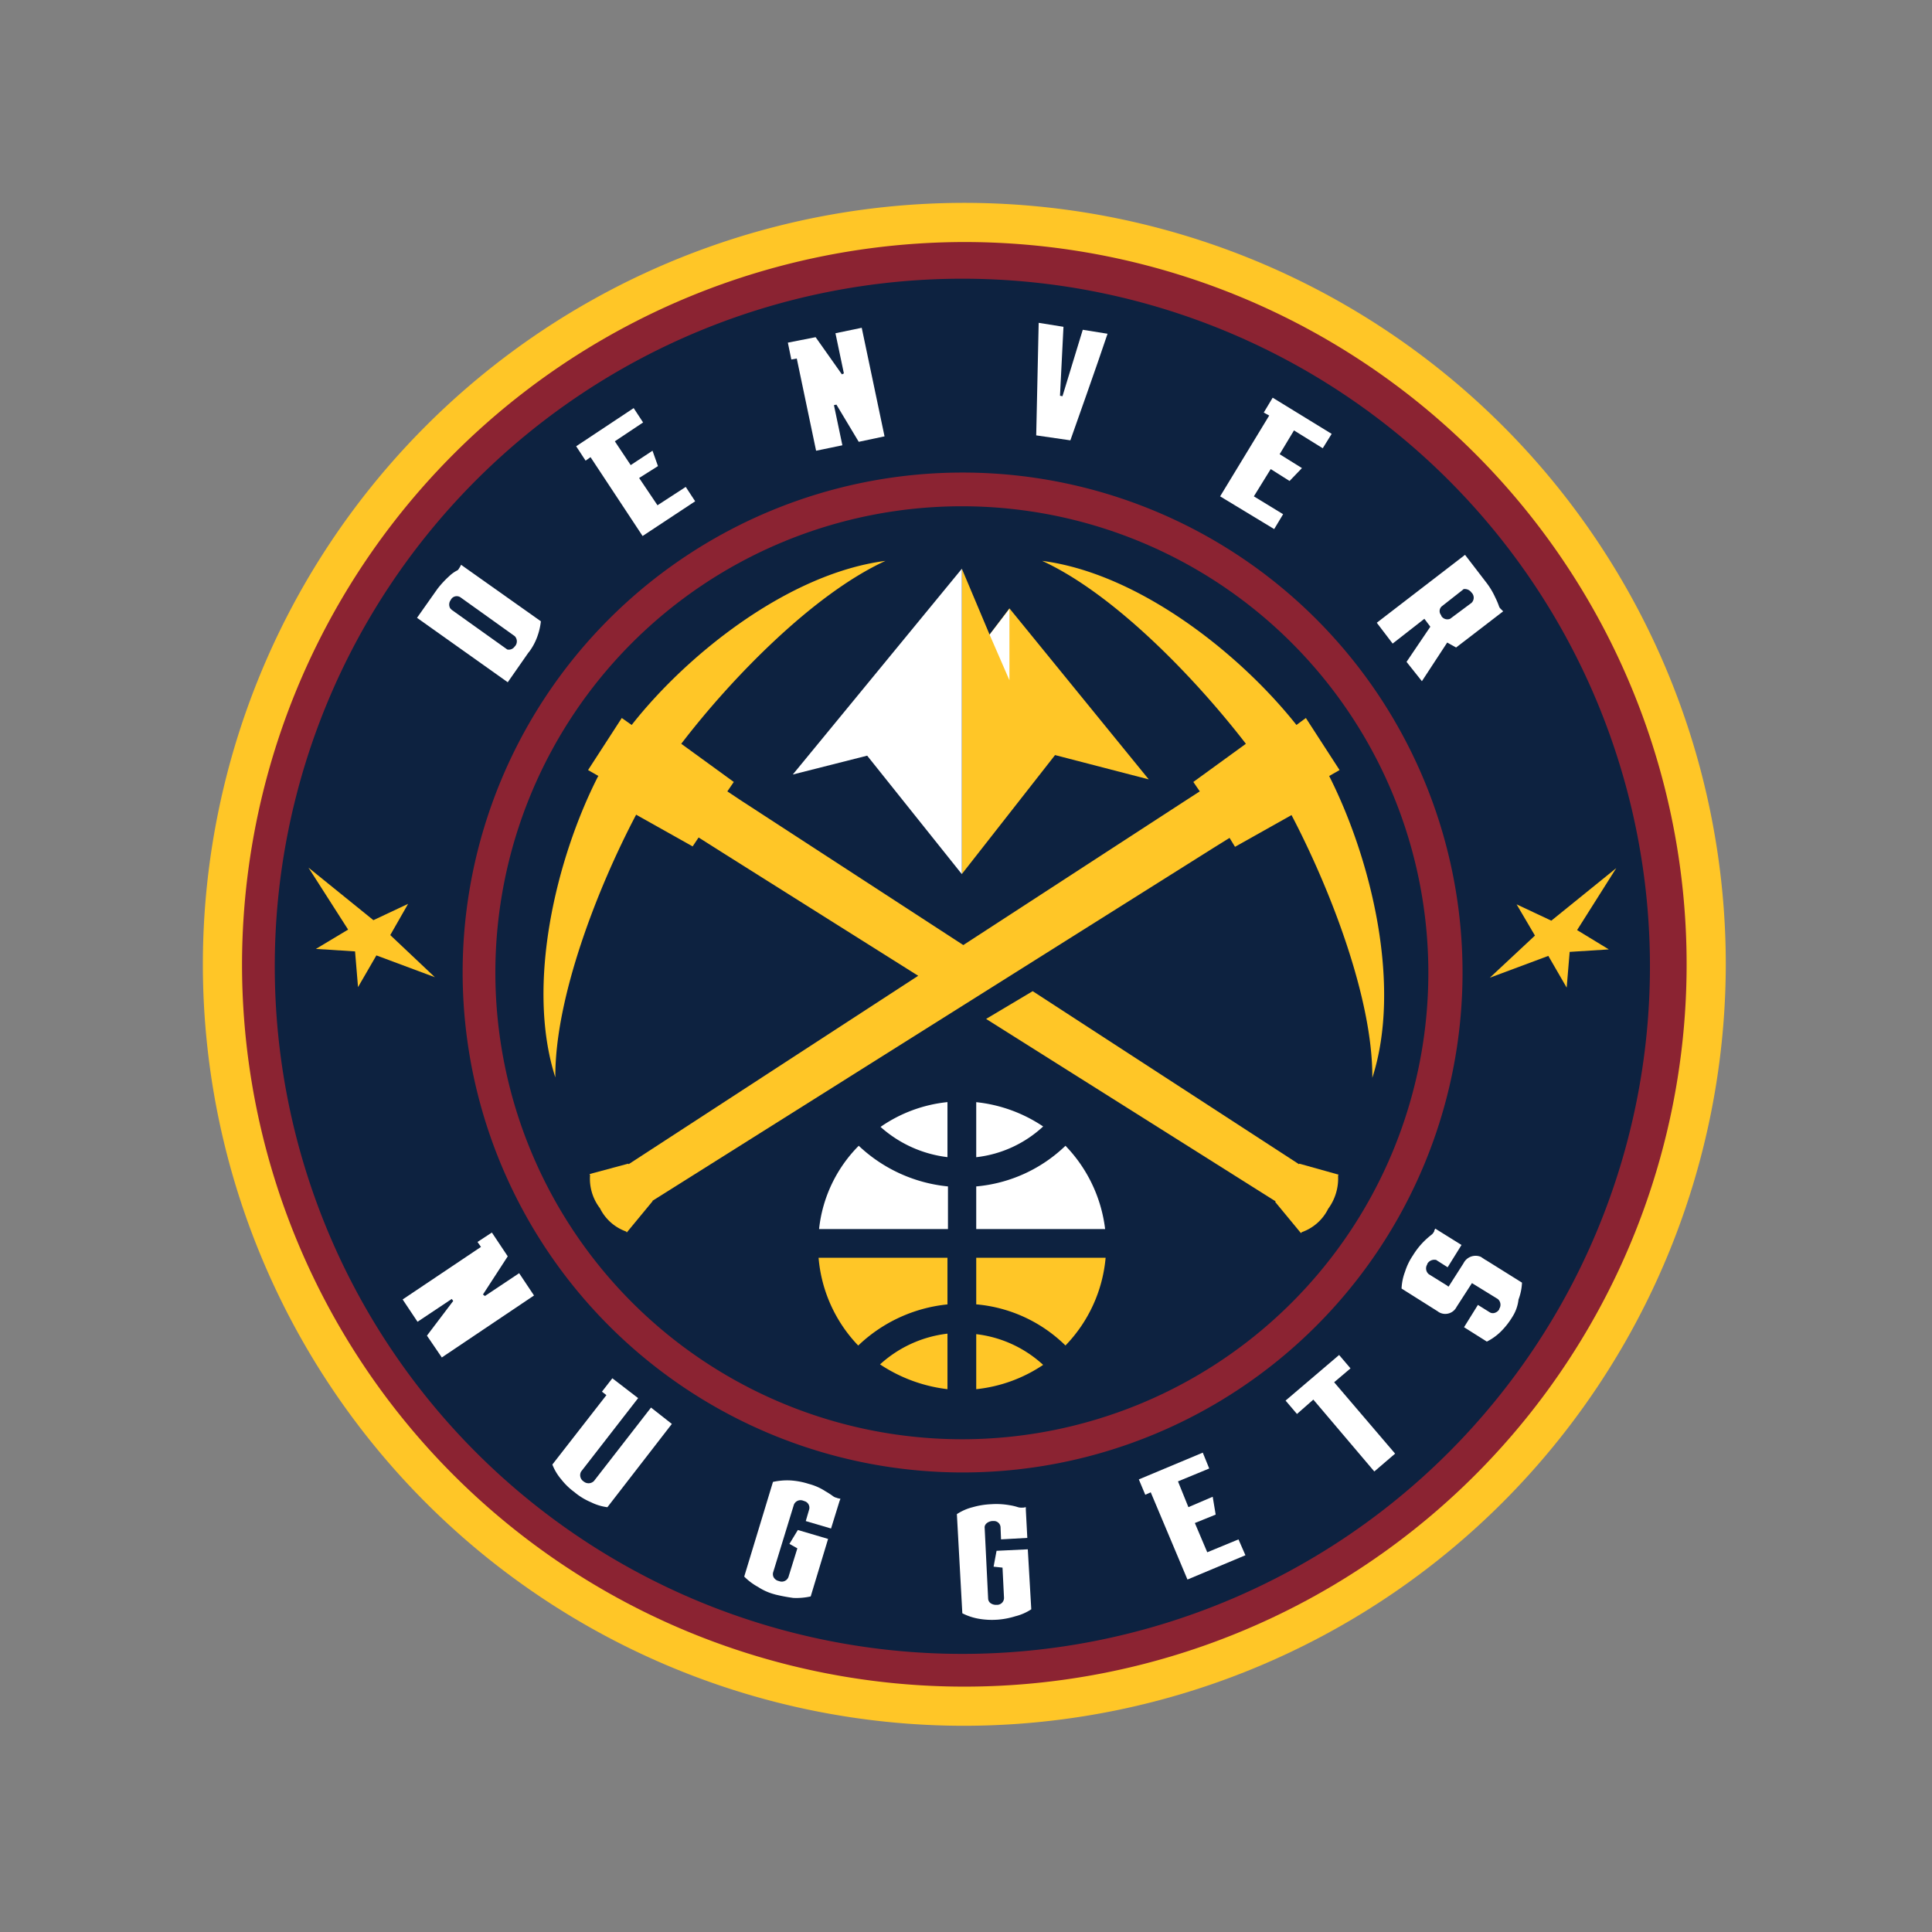 <svg xmlns="http://www.w3.org/2000/svg" width="200" height="200" viewBox="0 0 200 200"><rect x="0" y="0" width="200" height="200" fill="#808080" stroke="none"/><defs><style>.a{fill:#ffc627;}.b{fill:#8b2332;}.c{fill:#0d2240;}.d{fill:#fff;}.e{fill:none;mix-blend-mode:multiply;isolation:isolate;}</style></defs><g transform="translate(-398.328 -956.408)"><path class="a" d="M498.155,1135.061a78.826,78.826,0,1,1,78.826-78.826,78.912,78.912,0,0,1-78.826,78.826" transform="translate(0)"/><path class="b" d="M497.932,981.24a74.772,74.772,0,1,1-74.772,74.772,74.86,74.86,0,0,1,74.772-74.772" transform="translate(0.223 0.223)"/><path class="c" d="M568.72,1056.008a71.179,71.179,0,1,1-71.18-71.18,71.181,71.181,0,0,1,71.18,71.18" transform="translate(0.41 0.432)"/><path class="b" d="M496.469,1107.3a51.755,51.755,0,1,0-51.729-51.781,51.788,51.788,0,0,0,51.729,51.781" transform="translate(1.48 1.537)"/><path class="c" d="M447.941,1055.378a48.291,48.291,0,1,1,48.291,48.292,48.337,48.337,0,0,1-48.291-48.292" transform="translate(1.667 1.729)"/><path class="a" d="M538.45,1065.947c.052-8.262-4.413-19.655-8.365-27.2l-5.85,3.285-.564-.924h0l-1.489.924-58.247,36.642v.051l-2.668,3.233-.052-.1a4.823,4.823,0,0,1-2.72-2.412,5.009,5.009,0,0,1-1.026-3.438l-.051-.1,4-1.077.052.051,29.97-19.5-20.219-12.726h0l-2.515-1.592h0l-.616.924-5.85-3.284c-4,7.6-8.416,18.936-8.365,27.2-3.078-9.6.1-22.684,4.414-31.151l.051-.052-1.077-.616,3.49-5.389,1.026.719c5.85-7.441,16.319-15.7,26.275-16.986-7.493,3.438-15.961,12.162-21.144,18.936l5.439,3.951-.667.976h0l1.385.923,23.042,14.986,22.734-14.781,1.745-1.128h0l-.667-.976,5.439-3.951c-5.183-6.723-13.6-15.5-21.092-18.936,9.956,1.283,20.425,9.545,26.326,16.986l.976-.719,3.489,5.389-1.077.616c4.362,8.622,7.544,21.708,4.465,31.253m-7.544,8.879-.051.051-27.559-17.91-4.823,2.873,29.971,18.886-.052.052,2.669,3.233.1-.1a4.83,4.83,0,0,0,2.72-2.412,5.3,5.3,0,0,0,1.026-3.438l.051-.1Z" transform="translate(1.941 2.039)"/><path class="a" d="M498.5,1017.3l-2.053,2.72-2.874-6.826v31.612l9.648-12.317,9.7,2.515Z" transform="translate(4.325 2.085)"/><path class="d" d="M498.342,1024.516v-7.39l-2.053,2.669Z" transform="translate(4.483 2.313)"/><path class="d" d="M494.537,1013.2l-17.5,21.3,7.7-1.95,9.8,12.265Z" transform="translate(3.361 2.085)"/><path class="a" d="M483.664,1089.688a15.614,15.614,0,0,1,9.237-4.259V1080.6H479.559a14.9,14.9,0,0,0,4.1,9.083" transform="translate(3.508 6.011)"/><path class="a" d="M492.551,1093.772v-5.748a12.487,12.487,0,0,0-6.979,3.182,15.968,15.968,0,0,0,6.979,2.566" transform="translate(3.859 6.443)"/><path class="d" d="M494.98,1065.377v5.7a12.186,12.186,0,0,0,6.928-3.181,15.246,15.246,0,0,0-6.928-2.516" transform="translate(4.407 5.124)"/><path class="d" d="M504.217,1069.645a15.238,15.238,0,0,1-9.237,4.208v4.414h13.343a14.97,14.97,0,0,0-4.106-8.622" transform="translate(4.407 5.373)"/><path class="d" d="M492.548,1071.074v-5.7a14.742,14.742,0,0,0-6.927,2.566,12.616,12.616,0,0,0,6.927,3.13" transform="translate(3.861 5.124)"/><path class="a" d="M494.98,1080.6v4.823a15.021,15.021,0,0,1,9.237,4.259,14.953,14.953,0,0,0,4.157-9.083Z" transform="translate(4.407 6.011)"/><path class="d" d="M479.607,1078.267H492.95v-4.414a15.671,15.671,0,0,1-9.237-4.208,14.368,14.368,0,0,0-4.106,8.622" transform="translate(3.511 5.373)"/><path class="a" d="M494.98,1093.77a15.247,15.247,0,0,0,6.928-2.516,12.341,12.341,0,0,0-6.928-3.181Z" transform="translate(4.407 6.446)"/><path class="a" d="M547.992,1046.234l1.9,3.233-4.67,4.362,6.056-2.258,1.9,3.285.308-3.7,4.054-.257-3.284-2,4.054-6.415-6.723,5.44Z" transform="translate(7.333 3.791)"/><path class="a" d="M439.973,1046.186l-1.847,3.233,4.619,4.362-6.056-2.258-1.9,3.285-.308-3.7-4.054-.257,3.336-2-4.105-6.415,6.723,5.44Z" transform="translate(0.602 3.788)"/><path class="d" d="M449.67,1024.973l-9.392-6.671,2.1-2.977a9.894,9.894,0,0,1,1.232-1.334,3.386,3.386,0,0,1,.872-.616.7.7,0,0,0,.155-.205c.051-.051.051-.1.1-.153l.1-.205,8.263,5.85a6.766,6.766,0,0,1-.411,1.693,6.059,6.059,0,0,1-.821,1.489l-.051.051Zm-5.9-8.519a.78.78,0,0,0-.051.872l.153.154,5.747,4.1h0a.731.731,0,0,0,.77-.308l.051-.051a.77.77,0,0,0-.051-1.026l-5.594-4a.688.688,0,0,0-1.026.257Z" transform="translate(1.22 2.062)"/><path class="d" d="M462.722,1010.726l-5.388-8.16-.513.359-.975-1.488,5.953-3.952.975,1.488-2.925,1.95,1.642,2.463,2.258-1.488.565,1.591-1.95,1.232,1.9,2.823,2.925-1.9.975,1.488Z" transform="translate(2.127 1.169)"/><path class="d" d="M483.891,1001.433l-2.309-3.849-.257.051.872,4.157-2.72.564-2-9.545-.564.1-.359-1.745,2.874-.565,2.72,3.849.205-.1-.872-4.157,2.72-.565,2.361,11.239Z" transform="translate(3.333 0.712)"/><path class="d" d="M500.848,1000.794l.256-11.65,2.566.411-.359,7.134.256.052,2.1-6.878,2.566.411c-1.026,3.079-3.541,10.161-3.849,11.034Z" transform="translate(4.748 0.684)"/><path class="d" d="M539.706,1019.281l-.616-.821-3.285,2.566-1.642-2.156,9.135-7.03,2.207,2.873a7.738,7.738,0,0,1,.924,1.54,8,8,0,0,1,.411.976.714.714,0,0,0,.153.205l.1.1.155.153-4.875,3.746c-.257-.153-.565-.308-.821-.461l-.1-.052-2.618,4-1.591-2Zm4.259-3.541a.852.852,0,0,0-.769-.359c-.052,0-.1.051-.154.1l-2.156,1.693a.653.653,0,0,0-.051.924v.052a.734.734,0,0,0,.924.308l2.206-1.642a.743.743,0,0,0,0-1.078Z" transform="translate(6.689 2.005)"/><path class="d" d="M518.839,1006.68l5.081-8.365-.565-.308.924-1.54,6.107,3.746-.924,1.488-2.977-1.847L525,1002.318l2.309,1.437-1.283,1.334-1.95-1.232-1.745,2.823,3.028,1.848-.924,1.54Z" transform="translate(5.796 1.11)"/><path class="d" d="M475.466,1114.182a5.839,5.839,0,0,1-1.744-.769,6.211,6.211,0,0,1-1.437-1.077l2.976-9.8a6.919,6.919,0,0,1,1.8-.154,7.751,7.751,0,0,1,1.9.359,5.86,5.86,0,0,1,1.745.771,8.528,8.528,0,0,1,.719.461,1.037,1.037,0,0,0,.411.205c.051,0,.1.051.153.051l.257.052-.1.256-.873,2.823-2.617-.77.359-1.232a.705.705,0,0,0-.461-.821c-.051,0-.1-.051-.153-.051a.739.739,0,0,0-.976.411l-2.156,7.031a.724.724,0,0,0,.052.461.8.8,0,0,0,.564.411.741.741,0,0,0,.976-.411l.924-2.977-.821-.461.872-1.437,3.13.924-1.8,5.953a6.864,6.864,0,0,1-1.8.155,17.773,17.773,0,0,1-1.9-.36" transform="translate(3.085 7.279)"/><path class="d" d="M497.246,1116.665a7.89,7.89,0,0,1-1.9-.1,5.968,5.968,0,0,1-1.694-.565l-.564-10.264a5.325,5.325,0,0,1,1.642-.719,8.175,8.175,0,0,1,1.9-.308,7.887,7.887,0,0,1,1.9.1,5.447,5.447,0,0,1,.873.205,1.258,1.258,0,0,0,.411.052h.154l.257-.052v.257l.154,2.925-2.72.153-.052-1.283a.686.686,0,0,0-.719-.616h-.153c-.462.052-.821.36-.77.719l.36,7.339a.635.635,0,0,0,.205.411.948.948,0,0,0,.667.205.715.715,0,0,0,.77-.719l-.155-3.13-.924-.1.308-1.642,3.233-.155.36,6.21a5.3,5.3,0,0,1-1.642.719,8.289,8.289,0,0,1-1.9.36" transform="translate(4.296 7.414)"/><path class="d" d="M455.827,1104.192a6.789,6.789,0,0,1-1.386-1.333,5.35,5.35,0,0,1-.924-1.54l5.594-7.184-.461-.36,1.077-1.385,2.669,2.053-5.9,7.6a.769.769,0,0,0,.257,1.026.788.788,0,0,0,1.077-.052l5.9-7.595,2.156,1.693-6.672,8.622a5.316,5.316,0,0,1-1.693-.513,6.751,6.751,0,0,1-1.693-1.026" transform="translate(1.991 6.697)"/><path class="d" d="M534.427,1102.17l-6.312-7.441-1.694,1.488-1.18-1.386,5.542-4.721,1.18,1.386-1.694,1.437,6.312,7.39Z" transform="translate(6.169 6.565)"/><path class="d" d="M548.032,1086.93a7.859,7.859,0,0,1-1.18,1.488,5.643,5.643,0,0,1-1.437,1.027l-2.36-1.488,1.436-2.309,1.232.769a.61.61,0,0,0,.513.052.823.823,0,0,0,.462-.36v-.051a.775.775,0,0,0-.155-1.026l-2.669-1.642-1.591,2.464a1.309,1.309,0,0,1-1.693.616,1.153,1.153,0,0,1-.257-.155l-3.746-2.361a5.57,5.57,0,0,1,.36-1.744,6.462,6.462,0,0,1,.821-1.694,7.9,7.9,0,0,1,1.18-1.488,8.824,8.824,0,0,1,.769-.668.891.891,0,0,0,.205-.256.188.188,0,0,0,.052-.155l.1-.2,2.72,1.693-1.437,2.309-1.129-.719a.189.189,0,0,0-.154-.051.831.831,0,0,0-.821.411v.051a.775.775,0,0,0,.154,1.026l1.9,1.18.051.052.1.051,1.54-2.412a1.4,1.4,0,0,1,1.8-.666l.462.308.1.051,3.694,2.309a5.572,5.572,0,0,1-.359,1.745,4.193,4.193,0,0,1-.668,1.848" transform="translate(6.83 5.844)"/><path class="d" d="M512.118,1103.769l-.565.257-.667-1.591,6.62-2.771.667,1.642-3.233,1.334,1.078,2.668,2.515-1.078.308,1.848-2.155.872,1.283,3.028,3.233-1.334.718,1.642-6,2.515Z" transform="translate(5.333 7.121)"/><path class="d" d="M441.387,1088.806l2.72-3.592-.154-.205-3.541,2.361-1.54-2.309,8.108-5.44-.359-.513,1.488-.975,1.642,2.463-2.566,3.952.205.154,3.541-2.361,1.54,2.309-9.545,6.415Z" transform="translate(1.138 5.867)"/></g><rect class="e" width="200" height="200"/></svg>